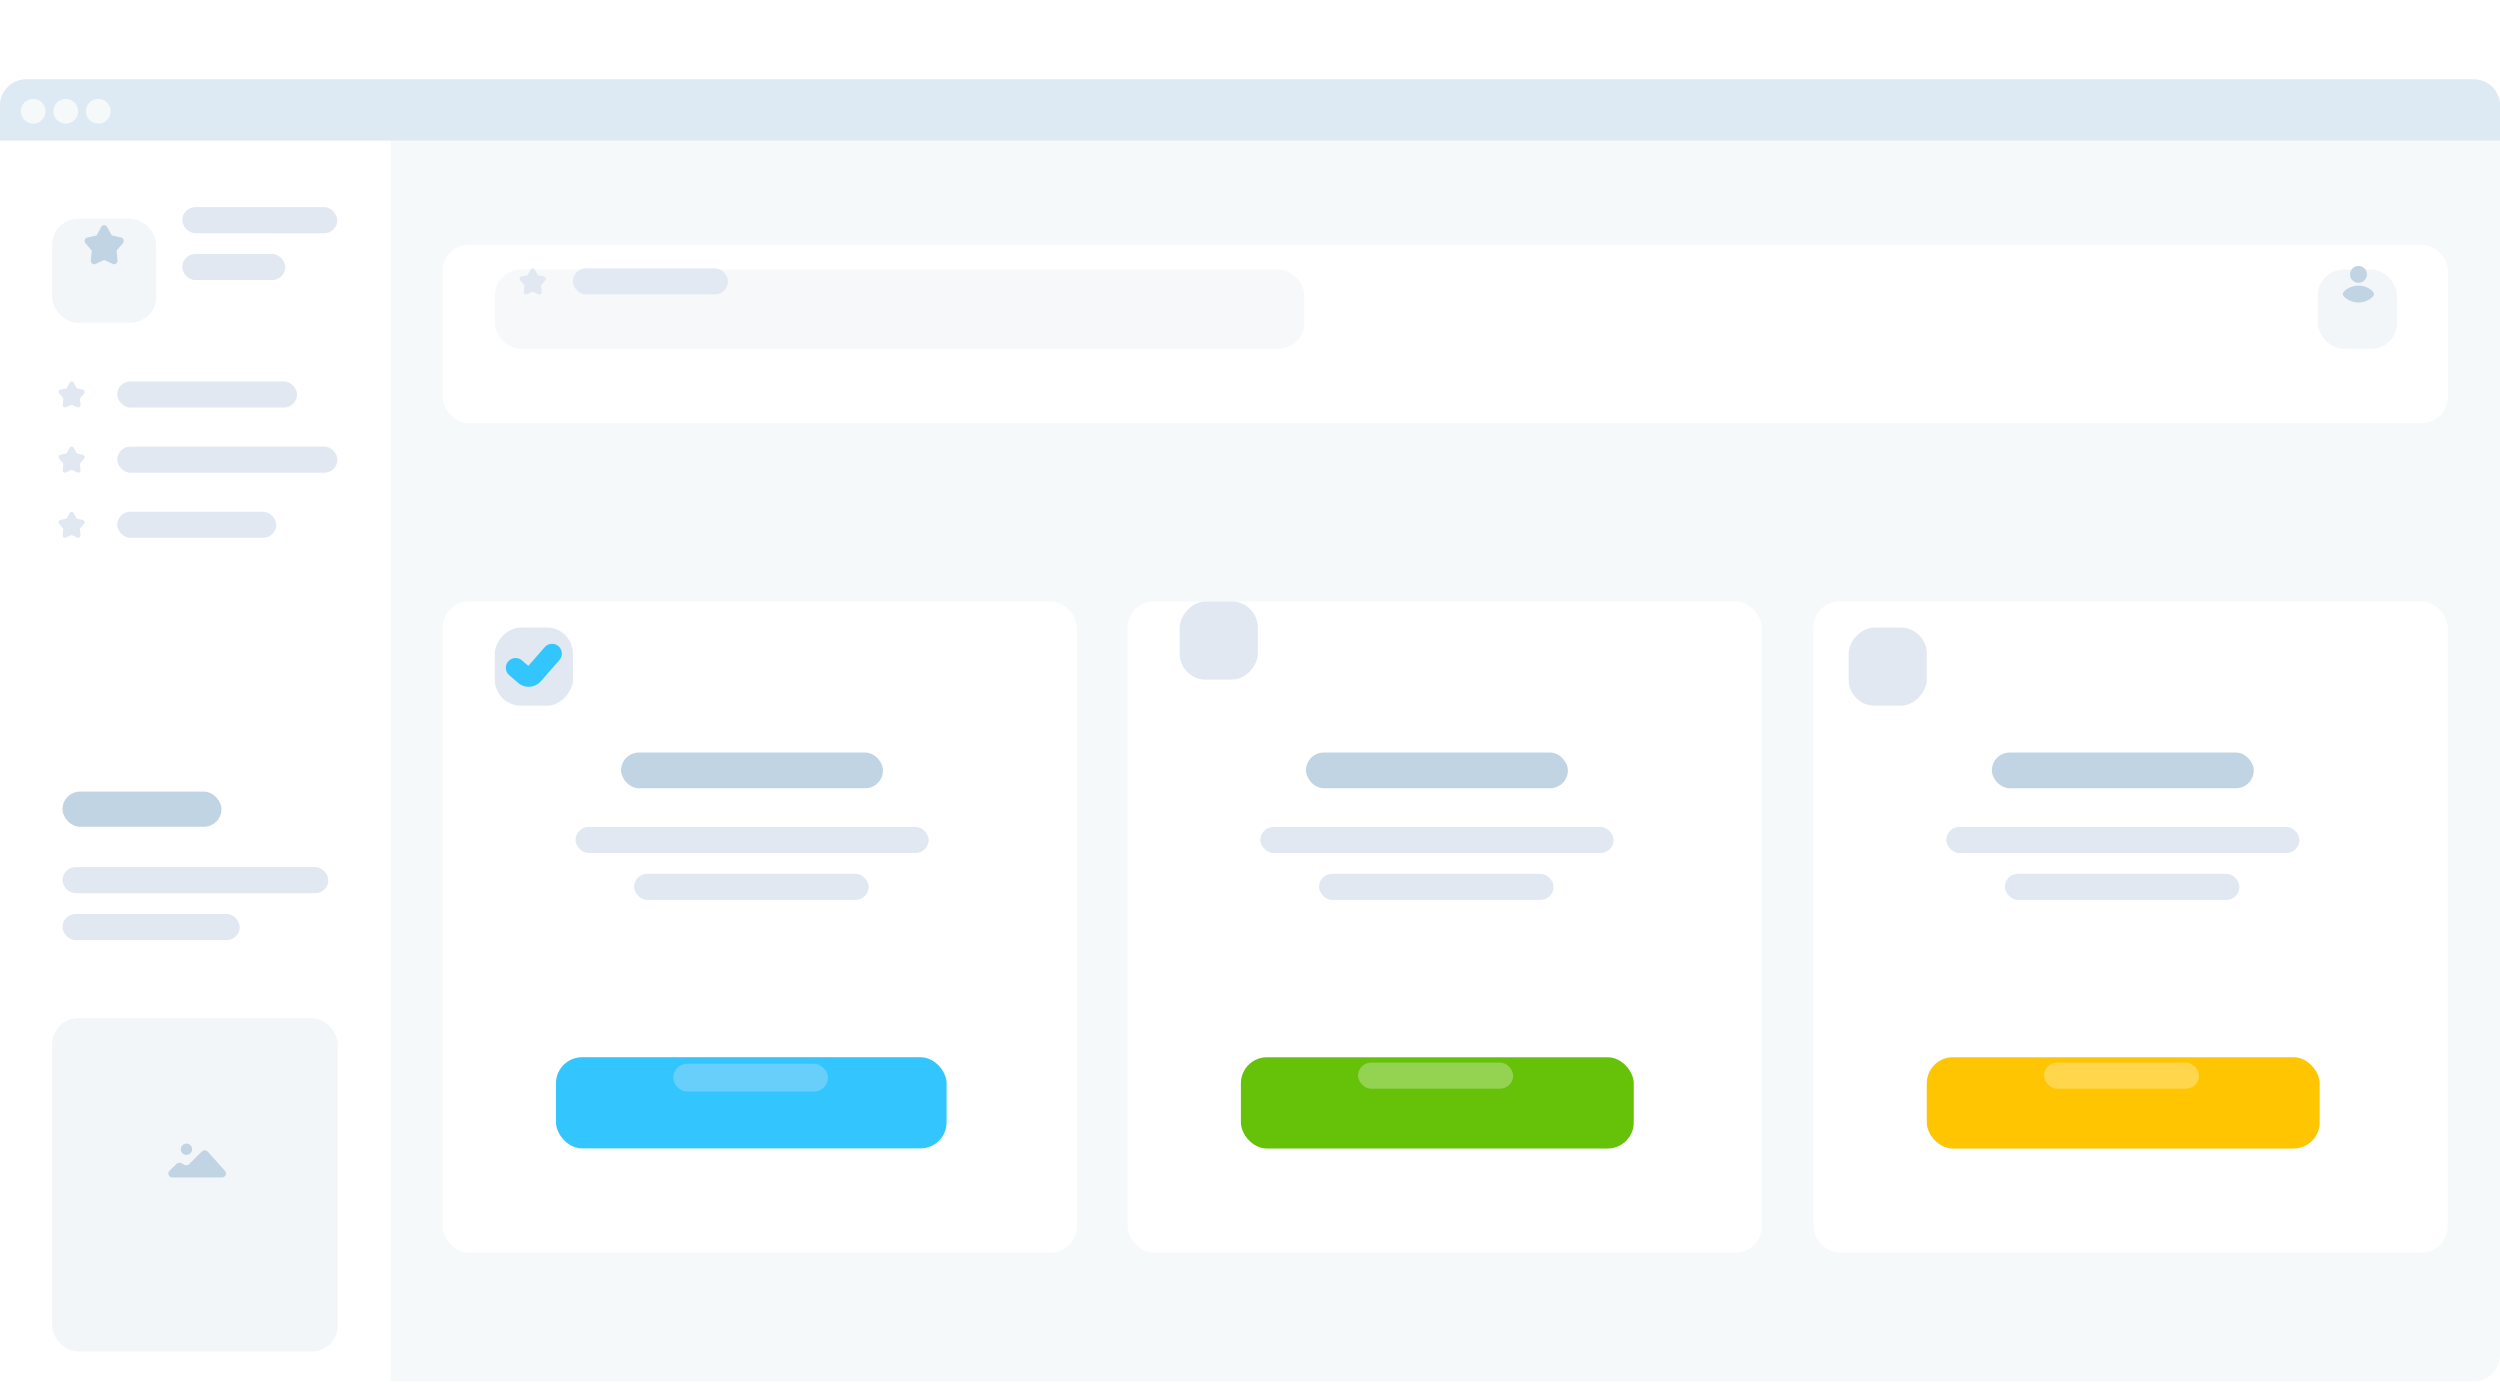 <svg width="630" height="349" fill="none" xmlns="http://www.w3.org/2000/svg"><g filter="url(#filter0_d_9_5021)"><rect width="630" height="328.125" rx="6.563" fill="#F6F9FA"/><g filter="url(#filter1_d_9_5021)"><g filter="url(#filter2_d_9_5021)"><rect x="111.562" y="28.547" width="505.313" height="44.953" rx="6.563" fill="#fff"/></g></g><g opacity=".2" filter="url(#filter3_d_9_5021)"><rect x="584.062" y="41.344" width="20" height="20" rx="6.567" fill="#C0D4E3"/></g><path fill-rule="evenodd" clip-rule="evenodd" d="M594.334 51.985c2.17 0 3.93 1.4 3.93 2.118 0 .72-1.76 2.119-3.93 2.119-2.171 0-3.931-1.4-3.931-2.119 0-.719 1.76-2.118 3.931-2.118zm0-4.957a2.12 2.12 0 110 4.24 2.12 2.12 0 010-4.24z" fill="#C0D4E3"/><g filter="url(#filter4_d_9_5021)"><rect x="124.688" y="41.344" width="204" height="20" rx="6.567" fill="#F6F8FA"/></g><rect x="144.375" y="47.623" width="39.074" height="6.567" rx="3.284" fill="#E1E8F1" opacity=".9"/><path fill-rule="evenodd" clip-rule="evenodd" d="M134.25 53.47l-1.446.668a.56.56 0 01-.752-.302.603.603 0 01-.046-.302l.163-1.64-1.057-1.226a.613.613 0 01.043-.839.569.569 0 01.262-.139l1.547-.344.792-1.427a.558.558 0 01.987 0l.793 1.427 1.546.344a.595.595 0 01.439.705.602.602 0 01-.134.273l-1.057 1.226.164 1.64a.589.589 0 01-.508.652.553.553 0 01-.291-.048l-1.445-.668z" fill="#E1E8F1"/><path d="M0 15.422h98.438v312.703H6.561A6.562 6.562 0 010 321.563V15.423z" fill="#fff"/><rect x="15.749" y="179.485" width="40.059" height="8.866" rx="4.433" fill="#C0D4E3"/><rect x="15.749" y="210.336" width="44.656" height="6.567" rx="3.284" fill="#E1E8F1"/><rect x="15.749" y="198.516" width="66.984" height="6.567" rx="3.284" fill="#E1E8F1"/><g opacity=".2" filter="url(#filter5_d_9_5021)"><rect x="13.125" y="230.016" width="72" height="84" rx="6.567" fill="#C0D4E3"/></g><path fill-rule="evenodd" clip-rule="evenodd" d="M52.312 270.185a.982.982 0 01.047.049l4.328 4.806a.998.998 0 01-.09 1.428 1.04 1.04 0 01-.683.254h-12.45c-.57 0-1.031-.453-1.031-1.012a1 1 0 01.312-.725l1.766-1.686a1.048 1.048 0 011.213-.163l.717.384c.403.215.903.144 1.227-.176l3.185-3.152a1.046 1.046 0 011.459-.007zm-5.326-2a1.423 1.423 0 110 2.846 1.423 1.423 0 010-2.846z" fill="#C0D4E3"/><g clip-path="url(#clip0_9_5021)" fill="#E1E8F1"><g clip-path="url(#clip1_9_5021)" fill-rule="evenodd" clip-rule="evenodd"><path d="M18.05 114.809l-1.445.668a.561.561 0 01-.753-.301.62.62 0 01-.046-.303l.164-1.639-1.057-1.227a.612.612 0 01.043-.839.57.57 0 01.262-.139l1.546-.344.793-1.427a.557.557 0 01.779-.216.58.58 0 01.208.216l.792 1.427 1.547.344a.595.595 0 01.438.706.602.602 0 01-.134.272l-1.056 1.227.163 1.639a.588.588 0 01-.508.652.539.539 0 01-.29-.048l-1.446-.668zm0-16.418l-1.445.669a.561.561 0 01-.753-.302.617.617 0 01-.046-.303l.164-1.64-1.057-1.225a.612.612 0 01.043-.84.563.563 0 01.262-.138l1.546-.345.793-1.426a.558.558 0 01.987 0l.792 1.426 1.547.345a.594.594 0 01.438.705.603.603 0 01-.134.273l-1.056 1.226.163 1.64a.589.589 0 01-.508.652.55.55 0 01-.29-.048l-1.446-.669zm0-16.418l-1.445.669a.561.561 0 01-.753-.302.617.617 0 01-.046-.303l.164-1.639-1.057-1.226a.612.612 0 01.043-.84.563.563 0 01.262-.138l1.546-.345.793-1.426a.558.558 0 01.987 0l.792 1.426 1.547.345a.595.595 0 01.438.705.604.604 0 01-.134.273l-1.056 1.226.163 1.64a.589.589 0 01-.508.652.55.55 0 01-.29-.048l-1.446-.669z"/></g><rect x="29.543" y="108.962" width="40.059" height="6.567" rx="3.284"/><rect x="29.543" y="92.544" width="55.492" height="6.567" rx="3.284"/><rect x="29.543" y="76.126" width="45.313" height="6.567" rx="3.284"/></g><g opacity=".2" filter="url(#filter6_d_9_5021)"><rect x="13.125" y="28.547" width="26.25" height="26.25" rx="6.563" fill="#C0D4E3"/></g><path fill-rule="evenodd" clip-rule="evenodd" d="M26.25 45.515l-2.167 1.002a.841.841 0 01-1.128-.453.924.924 0 01-.069-.453l.245-2.457-1.584-1.838a.917.917 0 01.065-1.258.842.842 0 01.392-.209l2.319-.516 1.187-2.138a.836.836 0 011.168-.325.87.87 0 01.312.325l1.187 2.138 2.319.517c.461.102.756.576.657 1.057a.905.905 0 01-.2.409l-1.585 1.838.246 2.457c.048.49-.293.927-.762.978a.825.825 0 01-.435-.072l-2.167-1.002z" fill="#C0D4E3"/><rect x="45.938" y="44.013" width="25.94" height="6.567" rx="3.284" fill="#E1E8F1"/><rect x="45.938" y="32.201" width="39.074" height="6.567" rx="3.284" fill="#E1E8F1"/><path d="M0 6.563A6.562 6.562 0 016.563 0h616.875A6.562 6.562 0 01630 6.563v8.859H0v-8.86z" fill="#DDEAF3"/><circle cx="8.367" cy="8.039" r="3.117" fill="#F6F9FA"/><circle cx="16.57" cy="8.039" r="3.117" fill="#F6F9FA"/><circle cx="24.773" cy="8.039" r="3.117" fill="#F6F9FA"/><g filter="url(#filter7_d_9_5021)"><g filter="url(#filter8_d_9_5021)"><rect x="111.562" y="118.453" width="159.797" height="164.063" rx="6.563" fill="#fff"/></g><rect width="19.688" height="19.688" rx="6.563" transform="matrix(-1 0 0 1 144.375 131.578)" fill="#E1E8F1"/><path d="M139.125 138.141l-4.668 5.334a1.64 1.64 0 01-2.309.16l-2.211-1.915" stroke="#33C5FE" stroke-width="4.922" stroke-linecap="round" stroke-linejoin="round"/></g><rect x="159.796" y="200.201" width="59.104" height="6.567" rx="3.284" fill="#E1E8F1"/><rect x="145.031" y="188.388" width="88.984" height="6.567" rx="3.284" fill="#E1E8F1"/><rect x="156.515" y="169.641" width="66" height="9" rx="4.5" fill="#C0D4E3"/><g filter="url(#filter9_d_9_5021)"><rect x="140.109" y="239.859" width="98.438" height="22.969" rx="6.563" fill="#33C5FE"/></g><rect x="169.641" y="248.062" width="39" height="7" rx="3.5" fill="#E1E8F1" opacity=".3"/><g filter="url(#filter10_d_9_5021)"><g filter="url(#filter11_d_9_5021)"><rect x="284.157" y="118.453" width="159.797" height="164.063" rx="6.563" fill="#fff"/></g></g><rect x="332.391" y="200.201" width="59.104" height="6.567" rx="3.284" fill="#E1E8F1"/><rect x="317.625" y="188.388" width="88.984" height="6.567" rx="3.284" fill="#E1E8F1"/><rect x="329.109" y="169.641" width="66" height="9" rx="4.5" fill="#C0D4E3"/><g filter="url(#filter12_d_9_5021)"><rect x="312.703" y="239.859" width="99" height="23" rx="6.567" fill="#66C109"/></g><rect x="342.234" y="247.779" width="39.074" height="6.567" rx="3.284" fill="#fff" opacity=".3"/><rect width="19.688" height="19.688" rx="6.563" transform="matrix(-1 0 0 1 316.969 131.578)" fill="#E1E8F1"/><g filter="url(#filter13_d_9_5021)"><g filter="url(#filter14_d_9_5021)"><rect x="457" y="118.453" width="159.797" height="164.063" rx="6.563" fill="#fff"/></g><rect width="19.688" height="19.688" rx="6.563" transform="matrix(-1 0 0 1 485.547 131.578)" fill="#E1E8F1"/></g><rect x="505.234" y="200.201" width="59.104" height="6.567" rx="3.284" fill="#E1E8F1"/><rect x="490.469" y="188.388" width="88.984" height="6.567" rx="3.284" fill="#E1E8F1"/><rect x="501.954" y="169.641" width="66" height="9" rx="4.5" fill="#C0D4E3"/><g filter="url(#filter15_d_9_5021)"><rect x="485.547" y="239.859" width="99" height="23" rx="6.567" fill="#FFC500"/></g><rect x="515.078" y="247.779" width="39.074" height="6.567" rx="3.284" fill="#fff" opacity=".3"/></g><defs><filter id="filter0_d_9_5021" x="0" y="0" width="630" height="348.125" filterUnits="userSpaceOnUse" color-interpolation-filters="sRGB"><feFlood flood-opacity="0" result="BackgroundImageFix"/><feColorMatrix in="SourceAlpha" values="0 0 0 0 0 0 0 0 0 0 0 0 0 0 0 0 0 0 127 0" result="hardAlpha"/><feMorphology radius="40" in="SourceAlpha" result="effect1_dropShadow_9_5021"/><feOffset dy="20"/><feGaussianBlur stdDeviation="20"/><feColorMatrix values="0 0 0 0 0.859 0 0 0 0 0.89 0 0 0 0 0.929 0 0 0 0.4 0"/><feBlend in2="BackgroundImageFix" result="effect1_dropShadow_9_5021"/><feBlend in="SourceGraphic" in2="effect1_dropShadow_9_5021" result="shape"/></filter><filter id="filter1_d_9_5021" x="111.562" y="28.547" width="505.312" height="51.516" filterUnits="userSpaceOnUse" color-interpolation-filters="sRGB"><feFlood flood-opacity="0" result="BackgroundImageFix"/><feColorMatrix in="SourceAlpha" values="0 0 0 0 0 0 0 0 0 0 0 0 0 0 0 0 0 0 127 0" result="hardAlpha"/><feMorphology radius="13.125" in="SourceAlpha" result="effect1_dropShadow_9_5021"/><feOffset dy="6.563"/><feGaussianBlur stdDeviation="6.563"/><feColorMatrix values="0 0 0 0 0.859 0 0 0 0 0.89 0 0 0 0 0.929 0 0 0 0.4 0"/><feBlend in2="BackgroundImageFix" result="effect1_dropShadow_9_5021"/><feBlend in="SourceGraphic" in2="effect1_dropShadow_9_5021" result="shape"/></filter><filter id="filter2_d_9_5021" x="111.562" y="28.547" width="505.312" height="51.516" filterUnits="userSpaceOnUse" color-interpolation-filters="sRGB"><feFlood flood-opacity="0" result="BackgroundImageFix"/><feColorMatrix in="SourceAlpha" values="0 0 0 0 0 0 0 0 0 0 0 0 0 0 0 0 0 0 127 0" result="hardAlpha"/><feMorphology radius="13.125" in="SourceAlpha" result="effect1_dropShadow_9_5021"/><feOffset dy="6.563"/><feGaussianBlur stdDeviation="6.563"/><feColorMatrix values="0 0 0 0 0.859 0 0 0 0 0.89 0 0 0 0 0.929 0 0 0 0.4 0"/><feBlend in2="BackgroundImageFix" result="effect1_dropShadow_9_5021"/><feBlend in="SourceGraphic" in2="effect1_dropShadow_9_5021" result="shape"/></filter><filter id="filter3_d_9_5021" x="584.062" y="41.344" width="20" height="26.567" filterUnits="userSpaceOnUse" color-interpolation-filters="sRGB"><feFlood flood-opacity="0" result="BackgroundImageFix"/><feColorMatrix in="SourceAlpha" values="0 0 0 0 0 0 0 0 0 0 0 0 0 0 0 0 0 0 127 0" result="hardAlpha"/><feMorphology radius="13.134" in="SourceAlpha" result="effect1_dropShadow_9_5021"/><feOffset dy="6.567"/><feGaussianBlur stdDeviation="6.567"/><feColorMatrix values="0 0 0 0 0.859 0 0 0 0 0.89 0 0 0 0 0.929 0 0 0 0.4 0"/><feBlend in2="BackgroundImageFix" result="effect1_dropShadow_9_5021"/><feBlend in="SourceGraphic" in2="effect1_dropShadow_9_5021" result="shape"/></filter><filter id="filter4_d_9_5021" x="124.688" y="41.344" width="204" height="26.567" filterUnits="userSpaceOnUse" color-interpolation-filters="sRGB"><feFlood flood-opacity="0" result="BackgroundImageFix"/><feColorMatrix in="SourceAlpha" values="0 0 0 0 0 0 0 0 0 0 0 0 0 0 0 0 0 0 127 0" result="hardAlpha"/><feMorphology radius="13.134" in="SourceAlpha" result="effect1_dropShadow_9_5021"/><feOffset dy="6.567"/><feGaussianBlur stdDeviation="6.567"/><feColorMatrix values="0 0 0 0 0.859 0 0 0 0 0.89 0 0 0 0 0.929 0 0 0 0.4 0"/><feBlend in2="BackgroundImageFix" result="effect1_dropShadow_9_5021"/><feBlend in="SourceGraphic" in2="effect1_dropShadow_9_5021" result="shape"/></filter><filter id="filter5_d_9_5021" x="13.125" y="230.016" width="72.238" height="90.626" filterUnits="userSpaceOnUse" color-interpolation-filters="sRGB"><feFlood flood-opacity="0" result="BackgroundImageFix"/><feColorMatrix in="SourceAlpha" values="0 0 0 0 0 0 0 0 0 0 0 0 0 0 0 0 0 0 127 0" result="hardAlpha"/><feMorphology radius="13.134" in="SourceAlpha" result="effect1_dropShadow_9_5021"/><feOffset dy="6.567"/><feGaussianBlur stdDeviation="6.567"/><feColorMatrix values="0 0 0 0 0.859 0 0 0 0 0.89 0 0 0 0 0.929 0 0 0 0.4 0"/><feBlend in2="BackgroundImageFix" result="effect1_dropShadow_9_5021"/><feBlend in="SourceGraphic" in2="effect1_dropShadow_9_5021" result="shape"/></filter><filter id="filter6_d_9_5021" x="13.125" y="28.547" width="26.25" height="32.813" filterUnits="userSpaceOnUse" color-interpolation-filters="sRGB"><feFlood flood-opacity="0" result="BackgroundImageFix"/><feColorMatrix in="SourceAlpha" values="0 0 0 0 0 0 0 0 0 0 0 0 0 0 0 0 0 0 127 0" result="hardAlpha"/><feMorphology radius="13.125" in="SourceAlpha" result="effect1_dropShadow_9_5021"/><feOffset dy="6.563"/><feGaussianBlur stdDeviation="6.563"/><feColorMatrix values="0 0 0 0 0.859 0 0 0 0 0.89 0 0 0 0 0.929 0 0 0 0.4 0"/><feBlend in2="BackgroundImageFix" result="effect1_dropShadow_9_5021"/><feBlend in="SourceGraphic" in2="effect1_dropShadow_9_5021" result="shape"/></filter><filter id="filter7_d_9_5021" x="111.562" y="118.453" width="159.797" height="170.625" filterUnits="userSpaceOnUse" color-interpolation-filters="sRGB"><feFlood flood-opacity="0" result="BackgroundImageFix"/><feColorMatrix in="SourceAlpha" values="0 0 0 0 0 0 0 0 0 0 0 0 0 0 0 0 0 0 127 0" result="hardAlpha"/><feMorphology radius="13.125" in="SourceAlpha" result="effect1_dropShadow_9_5021"/><feOffset dy="6.563"/><feGaussianBlur stdDeviation="6.563"/><feColorMatrix values="0 0 0 0 0.859 0 0 0 0 0.89 0 0 0 0 0.929 0 0 0 0.4 0"/><feBlend in2="BackgroundImageFix" result="effect1_dropShadow_9_5021"/><feBlend in="SourceGraphic" in2="effect1_dropShadow_9_5021" result="shape"/></filter><filter id="filter8_d_9_5021" x="111.562" y="118.453" width="159.797" height="170.625" filterUnits="userSpaceOnUse" color-interpolation-filters="sRGB"><feFlood flood-opacity="0" result="BackgroundImageFix"/><feColorMatrix in="SourceAlpha" values="0 0 0 0 0 0 0 0 0 0 0 0 0 0 0 0 0 0 127 0" result="hardAlpha"/><feMorphology radius="13.125" in="SourceAlpha" result="effect1_dropShadow_9_5021"/><feOffset dy="6.563"/><feGaussianBlur stdDeviation="6.563"/><feColorMatrix values="0 0 0 0 0.859 0 0 0 0 0.89 0 0 0 0 0.929 0 0 0 0.4 0"/><feBlend in2="BackgroundImageFix" result="effect1_dropShadow_9_5021"/><feBlend in="SourceGraphic" in2="effect1_dropShadow_9_5021" result="shape"/></filter><filter id="filter9_d_9_5021" x="140.109" y="239.859" width="98.438" height="29.531" filterUnits="userSpaceOnUse" color-interpolation-filters="sRGB"><feFlood flood-opacity="0" result="BackgroundImageFix"/><feColorMatrix in="SourceAlpha" values="0 0 0 0 0 0 0 0 0 0 0 0 0 0 0 0 0 0 127 0" result="hardAlpha"/><feMorphology radius="13.125" in="SourceAlpha" result="effect1_dropShadow_9_5021"/><feOffset dy="6.563"/><feGaussianBlur stdDeviation="6.563"/><feColorMatrix values="0 0 0 0 0.859 0 0 0 0 0.89 0 0 0 0 0.929 0 0 0 0.4 0"/><feBlend in2="BackgroundImageFix" result="effect1_dropShadow_9_5021"/><feBlend in="SourceGraphic" in2="effect1_dropShadow_9_5021" result="shape"/></filter><filter id="filter10_d_9_5021" x="279.891" y="118.453" width="164.062" height="170.625" filterUnits="userSpaceOnUse" color-interpolation-filters="sRGB"><feFlood flood-opacity="0" result="BackgroundImageFix"/><feColorMatrix in="SourceAlpha" values="0 0 0 0 0 0 0 0 0 0 0 0 0 0 0 0 0 0 127 0" result="hardAlpha"/><feMorphology radius="13.125" in="SourceAlpha" result="effect1_dropShadow_9_5021"/><feOffset dy="6.563"/><feGaussianBlur stdDeviation="6.563"/><feColorMatrix values="0 0 0 0 0.859 0 0 0 0 0.89 0 0 0 0 0.929 0 0 0 0.4 0"/><feBlend in2="BackgroundImageFix" result="effect1_dropShadow_9_5021"/><feBlend in="SourceGraphic" in2="effect1_dropShadow_9_5021" result="shape"/></filter><filter id="filter11_d_9_5021" x="284.157" y="118.453" width="159.797" height="170.625" filterUnits="userSpaceOnUse" color-interpolation-filters="sRGB"><feFlood flood-opacity="0" result="BackgroundImageFix"/><feColorMatrix in="SourceAlpha" values="0 0 0 0 0 0 0 0 0 0 0 0 0 0 0 0 0 0 127 0" result="hardAlpha"/><feMorphology radius="13.125" in="SourceAlpha" result="effect1_dropShadow_9_5021"/><feOffset dy="6.563"/><feGaussianBlur stdDeviation="6.563"/><feColorMatrix values="0 0 0 0 0.859 0 0 0 0 0.89 0 0 0 0 0.929 0 0 0 0.4 0"/><feBlend in2="BackgroundImageFix" result="effect1_dropShadow_9_5021"/><feBlend in="SourceGraphic" in2="effect1_dropShadow_9_5021" result="shape"/></filter><filter id="filter12_d_9_5021" x="312.703" y="239.859" width="99" height="29.567" filterUnits="userSpaceOnUse" color-interpolation-filters="sRGB"><feFlood flood-opacity="0" result="BackgroundImageFix"/><feColorMatrix in="SourceAlpha" values="0 0 0 0 0 0 0 0 0 0 0 0 0 0 0 0 0 0 127 0" result="hardAlpha"/><feMorphology radius="13.134" in="SourceAlpha" result="effect1_dropShadow_9_5021"/><feOffset dy="6.567"/><feGaussianBlur stdDeviation="6.567"/><feColorMatrix values="0 0 0 0 0.859 0 0 0 0 0.89 0 0 0 0 0.929 0 0 0 0.4 0"/><feBlend in2="BackgroundImageFix" result="effect1_dropShadow_9_5021"/><feBlend in="SourceGraphic" in2="effect1_dropShadow_9_5021" result="shape"/></filter><filter id="filter13_d_9_5021" x="452.734" y="118.453" width="164.062" height="170.625" filterUnits="userSpaceOnUse" color-interpolation-filters="sRGB"><feFlood flood-opacity="0" result="BackgroundImageFix"/><feColorMatrix in="SourceAlpha" values="0 0 0 0 0 0 0 0 0 0 0 0 0 0 0 0 0 0 127 0" result="hardAlpha"/><feMorphology radius="13.125" in="SourceAlpha" result="effect1_dropShadow_9_5021"/><feOffset dy="6.563"/><feGaussianBlur stdDeviation="6.563"/><feColorMatrix values="0 0 0 0 0.859 0 0 0 0 0.89 0 0 0 0 0.929 0 0 0 0.4 0"/><feBlend in2="BackgroundImageFix" result="effect1_dropShadow_9_5021"/><feBlend in="SourceGraphic" in2="effect1_dropShadow_9_5021" result="shape"/></filter><filter id="filter14_d_9_5021" x="457" y="118.453" width="159.797" height="170.625" filterUnits="userSpaceOnUse" color-interpolation-filters="sRGB"><feFlood flood-opacity="0" result="BackgroundImageFix"/><feColorMatrix in="SourceAlpha" values="0 0 0 0 0 0 0 0 0 0 0 0 0 0 0 0 0 0 127 0" result="hardAlpha"/><feMorphology radius="13.125" in="SourceAlpha" result="effect1_dropShadow_9_5021"/><feOffset dy="6.563"/><feGaussianBlur stdDeviation="6.563"/><feColorMatrix values="0 0 0 0 0.859 0 0 0 0 0.89 0 0 0 0 0.929 0 0 0 0.4 0"/><feBlend in2="BackgroundImageFix" result="effect1_dropShadow_9_5021"/><feBlend in="SourceGraphic" in2="effect1_dropShadow_9_5021" result="shape"/></filter><filter id="filter15_d_9_5021" x="485.547" y="239.859" width="99" height="29.567" filterUnits="userSpaceOnUse" color-interpolation-filters="sRGB"><feFlood flood-opacity="0" result="BackgroundImageFix"/><feColorMatrix in="SourceAlpha" values="0 0 0 0 0 0 0 0 0 0 0 0 0 0 0 0 0 0 127 0" result="hardAlpha"/><feMorphology radius="13.134" in="SourceAlpha" result="effect1_dropShadow_9_5021"/><feOffset dy="6.567"/><feGaussianBlur stdDeviation="6.567"/><feColorMatrix values="0 0 0 0 0.859 0 0 0 0 0.89 0 0 0 0 0.929 0 0 0 0.4 0"/><feBlend in2="BackgroundImageFix" result="effect1_dropShadow_9_5021"/><feBlend in="SourceGraphic" in2="effect1_dropShadow_9_5021" result="shape"/></filter><clipPath id="clip0_9_5021"><path fill="#fff" transform="translate(13.125 74.484)" d="M0 0h72.238v43.343H0z"/></clipPath><clipPath id="clip1_9_5021"><path fill="#fff" transform="translate(13.125 74.484)" d="M0 0h9.851v157.61H0z"/></clipPath></defs></svg>